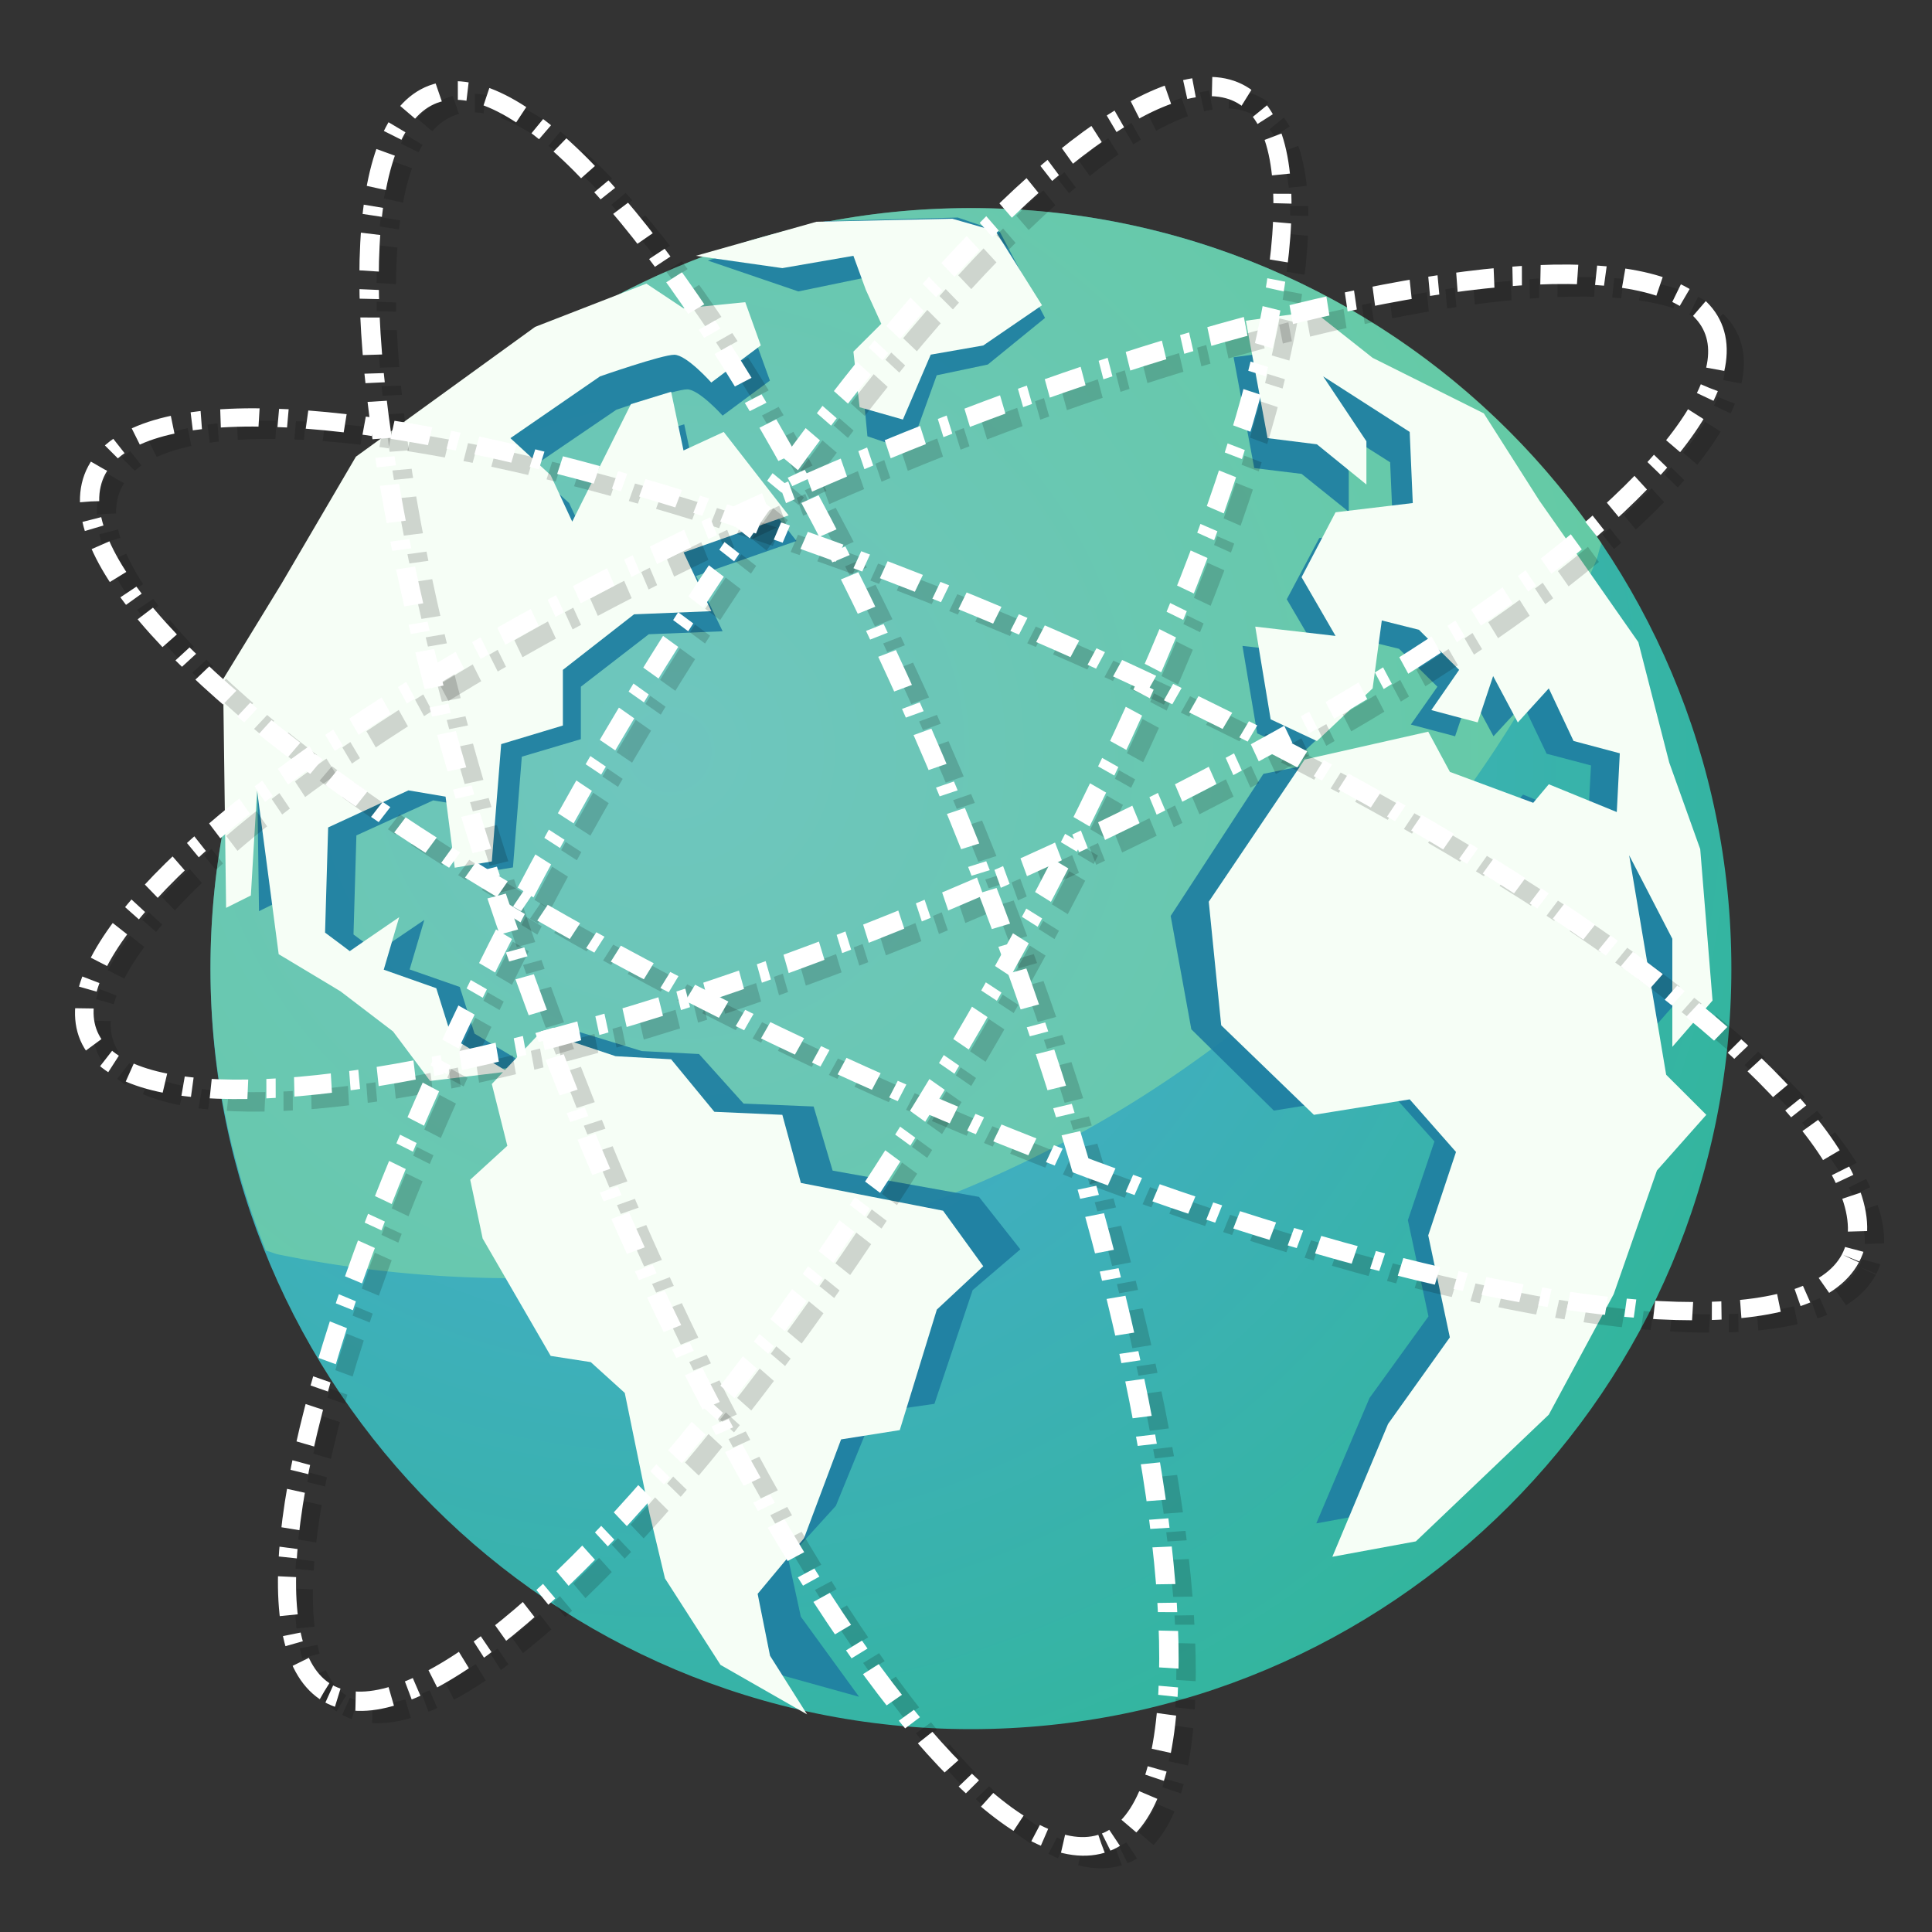 <svg xmlns="http://www.w3.org/2000/svg" xmlns:xlink="http://www.w3.org/1999/xlink" height="32" viewBox="0 0 32 32" width="32"><rect x="0" y="0" width="32" height="32" fill="#333333" stroke="none"/><title>Template icons dark</title><defs><linearGradient id="a"><stop offset="0" stop-color="#4ba8dc"/><stop offset="1" stop-color="#32b69b"/></linearGradient><radialGradient xlink:href="#a" id="b" cx="15.714" cy="18.264" fx="15.714" fy="18.264" r="21.545" gradientUnits="userSpaceOnUse" gradientTransform="matrix(.909 0 0 .888 -35.198 -35.777)"/></defs><g transform="translate(32 32)"><path d="M-3.323-15.957c0-6.956-5.64-12.596-12.596-12.596s-12.595 5.64-12.595 12.596C-28.514-9-22.875-3.36-15.92-3.36-8.962-3.36-3.323-9-3.323-15.957" fill="url(#b)"/><path d="M-27.597-11.286c.07.015.134.048.204.063a19.52 19.52 0 0 0 3.917.394 19.52 19.52 0 0 0 3.916-.394 19.288 19.288 0 0 0 6.95-2.924A19.526 19.526 0 0 0-5.569-22.7c.04-.096.055-.204.094-.301a12.583 12.583 0 0 0-10.444-5.553c-6.956 0-12.595 5.64-12.595 12.596 0 1.654.338 3.224.917 4.67z" fill="#90e2a3" fill-opacity=".505"/><path d="M-16.137-28.397l-2.194.06-1.944.653 1.498.511 1.147-.237.097.38.25.652-.45.535.1 1.069.698.237.45-1.247.846-.178.948-.772-.748-1.425zm-4.92 1.735l-1.762.676-2.837 2.029-1.174 1.98-.93 1.495.05 3.574.39-.193.098-1.642.342 2.56.979.579.832.627.587.772 1.2-.142-.196.191.264.966-.633.531.212.917 1.159 1.836.684.096.58.483.421 1.883.264 1.013 1.286 2.126 1.47.409-.965-1.327-.21-.966.79-.869.632-1.546 1.001-.144.633-1.883.79-.676-.685-.869-2.424-.435-.315-1.062-1.16-.048-.738-.821-.948-.049-1.265-.386-.637.62-.868-.523-.245-.773-.83-.29.243-.82-.782.53-.391-.289.048-1.641 1.272-.58.587.097.147 1.11.587-.097.147-1.834.978-.29v-.869l1.125-.869 1.223-.049-.44-.916 1.663-.58-1.027-1.304-.636.29-.196-.918-.636.193-.93 1.835-.341-.724-.636-.58 1.418-.965s.978-.338 1.174-.338c.196 0 .587.435.587.435l.783-.58-.245-.676-.978.096zm10.565.435l-1.076.144.342 1.836.784.096.782.628v-.676l-.685-1.014 1.37.87.048 1.11-1.222.145-.538 1.014.538.917-1.272-.145.244 1.449.735.337.88-.82.147-1.062.587.144.636.628-.44.627.733.194.245-.724.391.724.489-.531.391.82.735.194-.05.917-1.076-.434-.244.29-1.322-.483-.342-.628-2.392.477-1.536 2.354.342 1.877 1.367 1.347 1.925-.31.735.821-.44 1.304.341 1.594-.977 1.352-.881 2.076 1.32-.242 2.104-1.98 1.027-1.883.686-1.931.782-.869-.636-.628-.587-3.428.685 1.304v1.69l.635-.725-.195-2.366-.49-1.352-.488-1.883-1.568-2.21-.878-1.362-1.761-.87z" fill="#207fa2" fill-opacity=".927"/><path d="M-16.226-28.377l-2.252.05-1.997.564 1.433.204 1.177-.204.206.564.256.562-.462.461.103.921.717.204.461-1.075.87-.152.973-.666-.77-1.228zm-5.068 1.075l-1.843.716-2.968 2.15-1.229 2.098-.971 1.588.05 3.787.41-.205.103-1.74.358 2.713.103.061.92.553.871.665.614.82 1.207-.146-.185.197.257 1.023-.615.562.153.721.053.252 1.127 1.945.664.103.563.51.41 1.999.256 1.073.92 1.433 1.434.82-.614-.972-.205-1.025.768-.921.614-1.637.972-.154.614-1.996.769-.718-.666-.92-2.355-.46-.052-.192-.255-.936-1.126-.05-.716-.87-.92-.051-1.23-.41-.603.64-.88-.537-.257-.819-.87-.307.185-.63.071-.24-.553.379-.266.184-.113-.086-.296-.221.051-1.742 1.33-.614.615.104.152 1.177.614-.104.155-1.943 1.022-.308v-.922l1.179-.92 1.28-.052-.46-.973 1.74-.614-1.075-1.382-.666.307-.205-.972-.666.205-.972 1.946-.358-.77-.666-.613 1.484-1.023s1.025-.358 1.23-.358c.204 0 .613.46.613.46l.82-.615-.257-.716-1.023.102zm11.056.46l-1.127.154.36 1.945.817.102.82.666v-.716l-.716-1.075 1.433.92.051 1.178-1.279.153-.563 1.075.563.973-1.33-.154.255 1.535.766.36.923-.872.152-1.125.615.154.666.664-.461.666.388.104.38.1.256-.767.409.768.513-.564.41.871.766.204-.05.973-1.126-.46-.258.307-1.38-.512-.252-.468-.107-.198-2.047.462-1.588 2.354.101 1.007.105 1.04 1.535 1.483 1.587-.256.767.871-.46 1.382.358 1.689-1.023 1.433-.923 2.201 1.383-.255 2.202-2.099 1.075-1.996.716-2.048.818-.922-.665-.664-.613-3.635.715 1.383v1.79l.666-.767-.204-2.508-.513-1.433-.512-1.995-1.304-1.866-.336-.479-.919-1.444-1.842-.92z" fill="#f6fef6"/><ellipse transform="matrix(.918 -.396 .332 .943 0 0)" ry="3.643" rx="14.674" cy="-25.542" cx="-9.058" style="isolation:auto;mix-blend-mode:normal;marker:none" color="#000" overflow="visible" fill="none" stroke="#000" stroke-width=".315" stroke-dasharray=".631,.315,.158,.315" stroke-opacity=".161" paint-order="fill markers stroke"/><ellipse style="isolation:auto;mix-blend-mode:normal;marker:none" cx="-22.043" cy="-9.572" rx="15.924" ry="3.953" transform="matrix(.912 .41 -.471 .882 0 0)" color="#000" overflow="visible" fill="none" stroke="#000" stroke-width=".311" stroke-dasharray=".622,.311,.155,.311" stroke-opacity=".161" paint-order="fill markers stroke"/><ellipse transform="matrix(.355 .935 -.957 .29 0 0)" ry="3.85" rx="15.507" cy="12.181" cx="-20.625" style="isolation:auto;mix-blend-mode:normal;marker:none" color="#000" overflow="visible" fill="none" stroke="#000" stroke-width=".315" stroke-dasharray=".631,.315,.158,.315" stroke-opacity=".161" paint-order="fill markers stroke"/><ellipse style="isolation:auto;mix-blend-mode:normal;marker:none" cx="-3.628" cy="24.774" rx="15.247" ry="3.785" transform="matrix(-.5 .866 -.829 -.559 0 0)" color="#000" overflow="visible" fill="none" stroke="#000" stroke-width=".31" stroke-dasharray=".62,.31,.155,.31" stroke-opacity=".161" paint-order="fill markers stroke"/><ellipse style="isolation:auto;mix-blend-mode:normal;marker:none" cx="-9.257" cy="-25.846" rx="14.674" ry="3.643" transform="matrix(.918 -.396 .332 .943 0 0)" color="#000" overflow="visible" fill="none" stroke="#fff" stroke-width=".315" stroke-dasharray=".631,.315,.158,.315" paint-order="fill markers stroke"/><ellipse transform="matrix(.912 .41 -.471 .882 0 0)" ry="3.953" rx="15.924" cy="-9.644" cx="-22.387" style="isolation:auto;mix-blend-mode:normal;marker:none" color="#000" overflow="visible" fill="none" stroke="#fff" stroke-width=".311" stroke-dasharray=".622,.311,.155,.311" paint-order="fill markers stroke"/><ellipse style="isolation:auto;mix-blend-mode:normal;marker:none" cx="-20.907" cy="12.373" rx="15.507" ry="3.85" transform="matrix(.355 .935 -.957 .29 0 0)" color="#000" overflow="visible" fill="none" stroke="#fff" stroke-width=".315" stroke-dasharray=".631,.315,.158,.315" paint-order="fill markers stroke"/><ellipse transform="matrix(-.5 .866 -.829 -.559 0 0)" ry="3.785" rx="15.247" cy="25.118" cx="-3.641" style="isolation:auto;mix-blend-mode:normal;marker:none" color="#000" overflow="visible" fill="none" stroke="#fff" stroke-width=".31" stroke-dasharray=".62,.31,.155,.31" paint-order="fill markers stroke"/></g></svg>